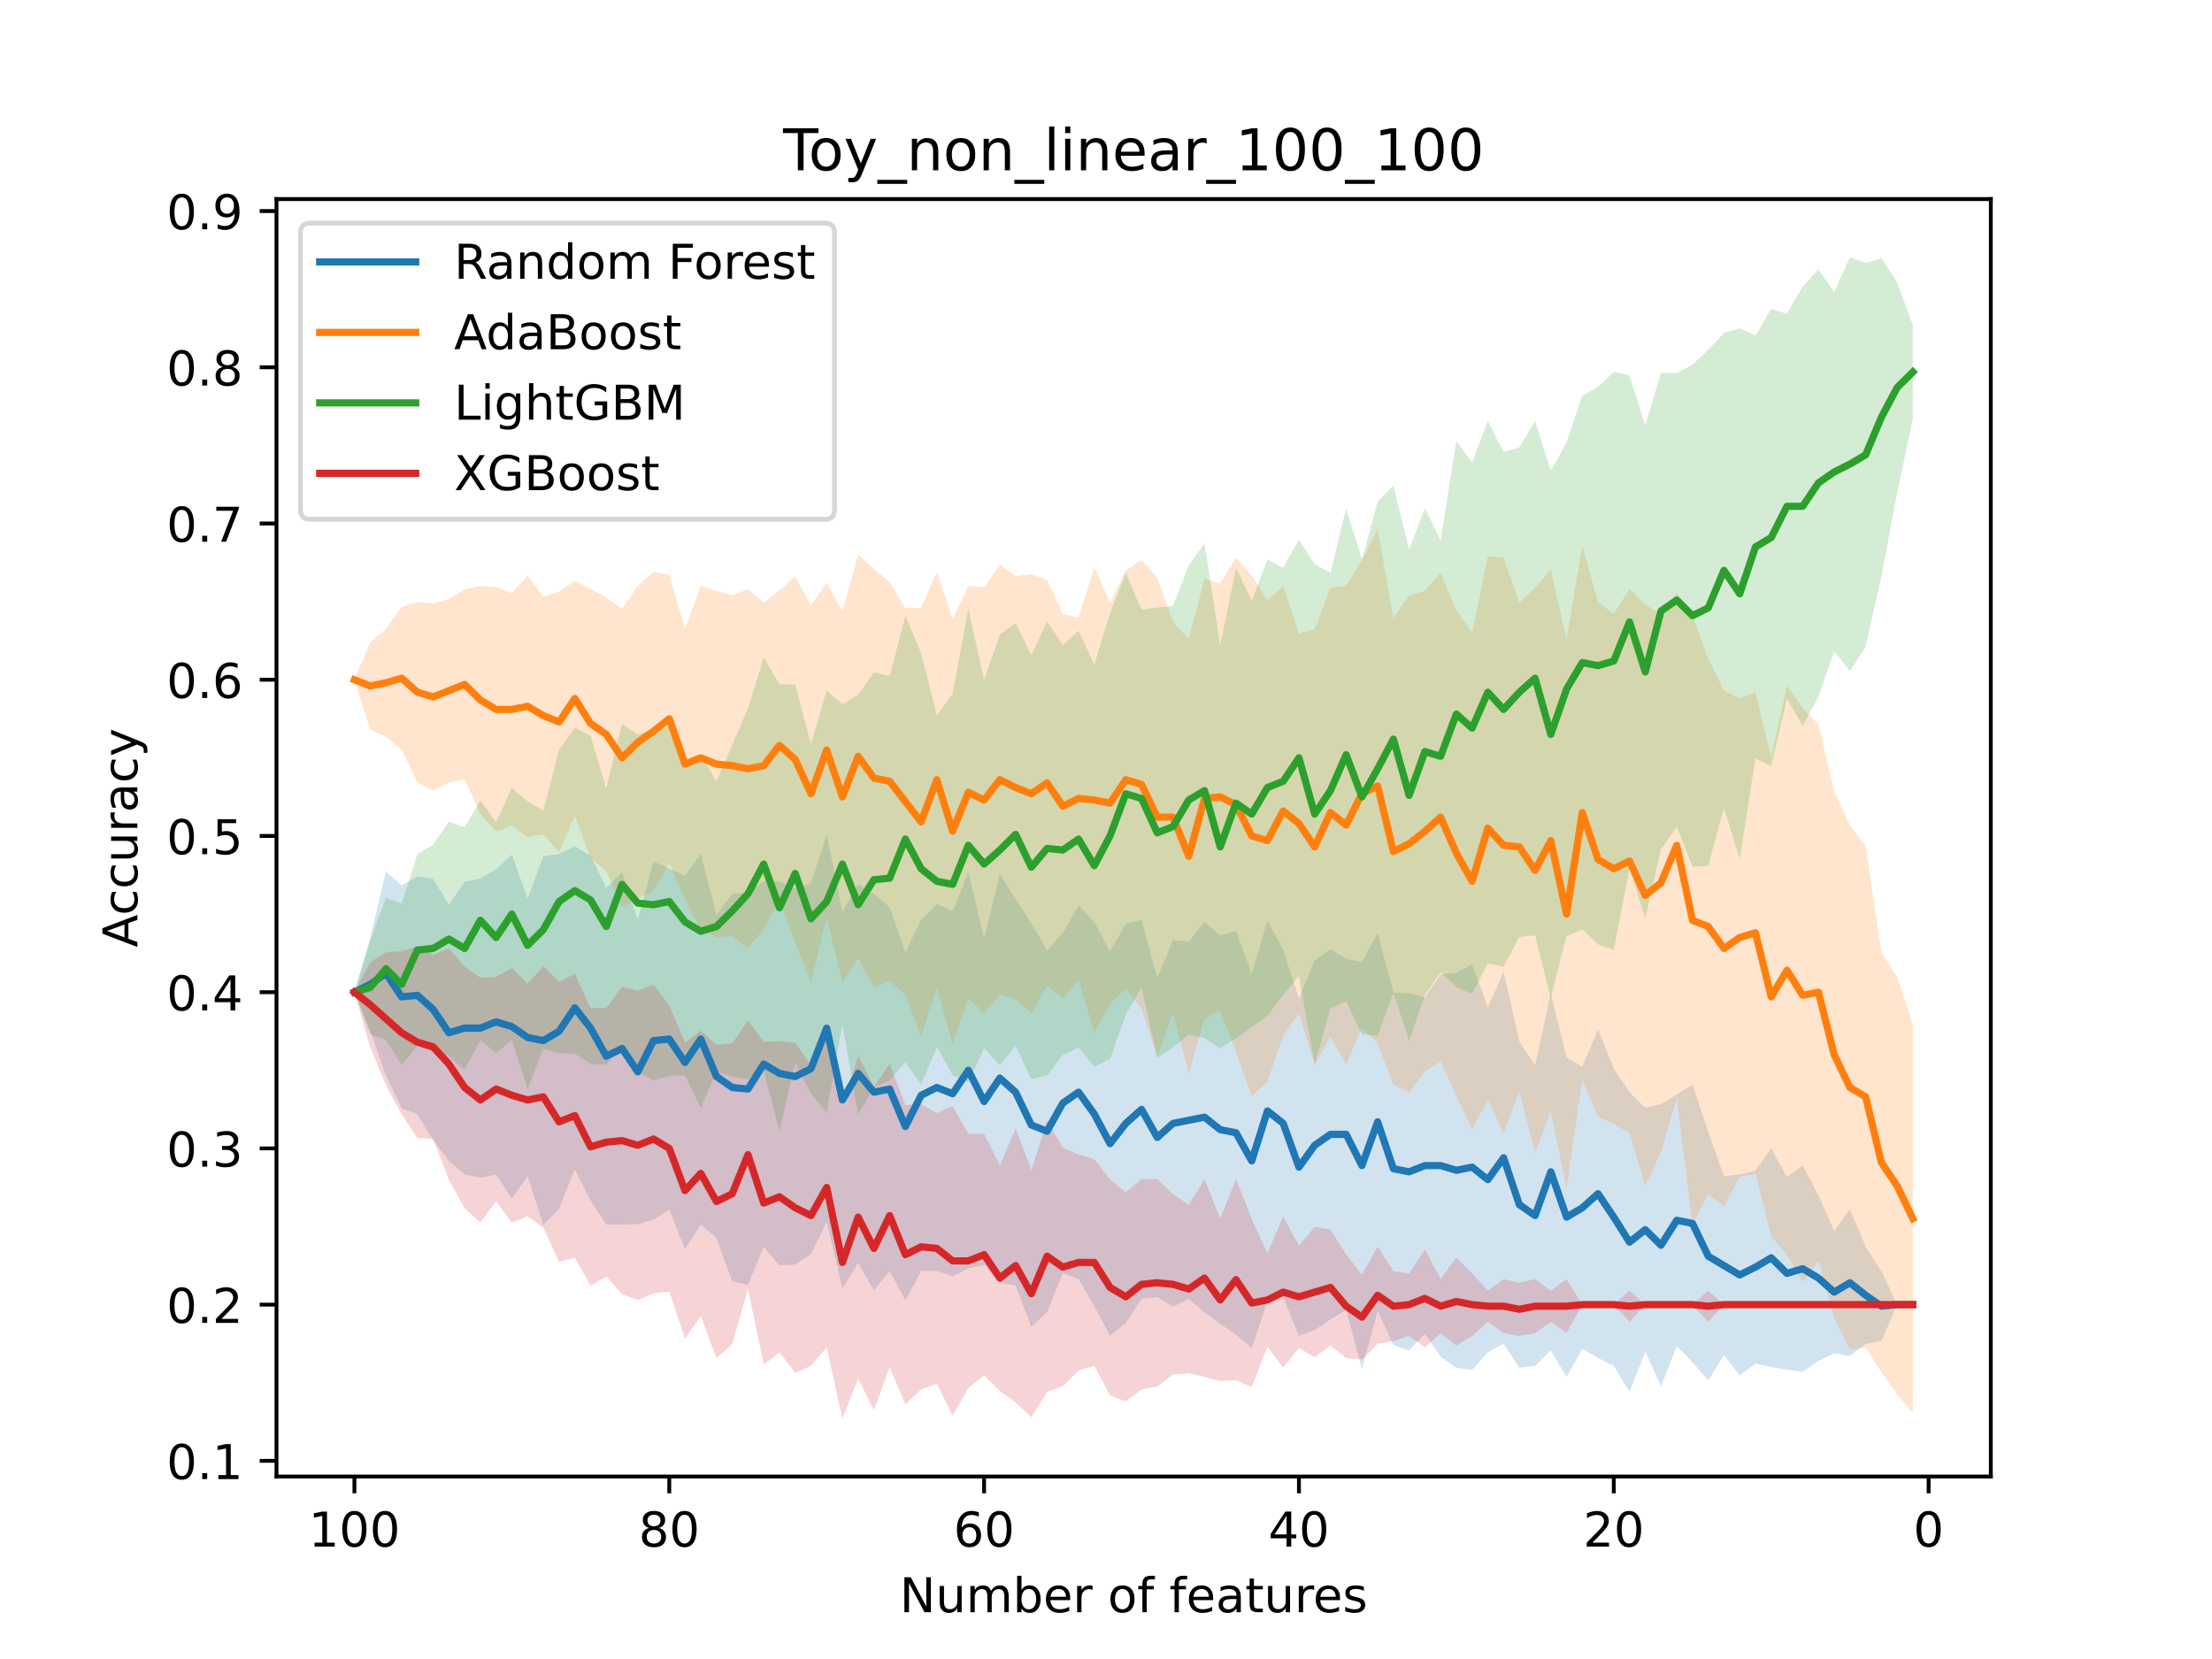 <?xml version="1.0" encoding="utf-8" standalone="no"?>
<!DOCTYPE svg PUBLIC "-//W3C//DTD SVG 1.1//EN"
  "http://www.w3.org/Graphics/SVG/1.1/DTD/svg11.dtd">
<!-- Created with matplotlib (https://matplotlib.org/) -->
<svg height="345.6pt" version="1.1" viewBox="0 0 460.8 345.6" width="460.8pt" xmlns="http://www.w3.org/2000/svg" xmlns:xlink="http://www.w3.org/1999/xlink">
 <defs>
  <style type="text/css">*{stroke-linecap:butt;stroke-linejoin:round;}</style>
 </defs>
 <g id="figure_1">
  <g id="patch_1">
   <path d="M 0 345.6 
L 460.8 345.6 
L 460.8 0 
L 0 0 
z
" style="fill:#ffffff;"/>
  </g>
  <g id="axes_1">
   <g id="patch_2">
    <path d="M 57.6 307.584 
L 414.72 307.584 
L 414.72 41.472 
L 57.6 41.472 
z
" style="fill:#ffffff;"/>
   </g>
   <g id="PolyCollection_1">
    <path clip-path="url(#pc26ef20bf0)" d="M 73.833 206.689 
L 73.833 206.689 
L 77.112 214.689 
L 80.391 224.015 
L 83.671 230.886 
L 86.95 232.116 
L 90.229 237.457 
L 93.509 241.837 
L 96.788 244.653 
L 100.067 245.34 
L 103.347 244.658 
L 106.626 249.671 
L 109.905 244.978 
L 113.185 255.201 
L 116.464 251.753 
L 119.743 243.608 
L 123.023 250.078 
L 126.302 255.112 
L 129.581 255.086 
L 132.861 255.005 
L 136.14 254.082 
L 139.42 251.954 
L 142.699 260.217 
L 145.978 255.097 
L 149.258 257.902 
L 152.537 266.9 
L 155.816 267.717 
L 159.096 259.729 
L 162.375 263.598 
L 165.654 263.43 
L 168.934 261.279 
L 172.213 254.523 
L 175.492 268.386 
L 178.772 263.065 
L 182.051 268.817 
L 185.33 264.758 
L 188.61 270.923 
L 191.889 264.763 
L 195.168 264.743 
L 198.448 265.9 
L 201.727 264.255 
L 205.006 263.447 
L 208.286 267.115 
L 211.565 267.778 
L 214.844 276.377 
L 218.124 273.297 
L 221.403 265.236 
L 224.682 266.44 
L 227.962 272.086 
L 231.241 278.236 
L 234.52 275.632 
L 237.8 270.522 
L 241.079 270.225 
L 244.358 272.18 
L 247.638 270.59 
L 250.917 273.372 
L 254.196 275.788 
L 257.476 278.036 
L 260.755 280.803 
L 264.034 271.047 
L 267.314 270.184 
L 270.593 278.275 
L 273.872 277.084 
L 277.152 274.838 
L 280.431 272.863 
L 283.71 285.22 
L 286.99 273.039 
L 290.269 280.185 
L 293.548 281.328 
L 296.828 277.833 
L 300.107 282.644 
L 303.386 284.961 
L 306.666 285.391 
L 309.945 281.689 
L 313.224 279.918 
L 316.504 284.933 
L 319.783 284.529 
L 323.062 281.328 
L 326.342 286.844 
L 329.621 280.991 
L 332.9 282.896 
L 336.18 284.537 
L 339.459 289.976 
L 342.739 281.566 
L 346.018 288.802 
L 349.297 280.41 
L 352.577 283.773 
L 355.856 287.6 
L 359.135 282.266 
L 362.415 286.532 
L 365.694 284.092 
L 368.973 284.796 
L 372.253 285.331 
L 375.532 285.809 
L 378.811 283.5 
L 382.091 281.929 
L 385.37 282.5 
L 388.649 279.93 
L 391.929 279.373 
L 395.208 271.778 
L 398.487 271.778 
L 398.487 271.778 
L 398.487 271.778 
L 395.208 271.778 
L 391.929 264.833 
L 388.649 259.721 
L 385.37 251.943 
L 382.091 256.42 
L 378.811 248.991 
L 375.532 242.776 
L 372.253 245.207 
L 368.973 239.233 
L 365.694 243.842 
L 362.415 244.657 
L 359.135 245.017 
L 355.856 235.778 
L 352.577 225.936 
L 349.297 227.998 
L 346.018 230.02 
L 342.739 230.747 
L 339.459 227.545 
L 336.18 222.569 
L 332.9 214.447 
L 329.621 222.209 
L 326.342 220.262 
L 323.062 206.902 
L 319.783 221.926 
L 316.504 216.966 
L 313.224 202.454 
L 309.945 209.796 
L 306.666 200.886 
L 303.386 202.619 
L 300.107 202.983 
L 296.828 207.794 
L 293.548 206.902 
L 290.269 206.744 
L 286.99 194.363 
L 283.71 200.407 
L 280.431 199.746 
L 277.152 197.771 
L 273.872 200.081 
L 270.593 208.003 
L 267.314 197.868 
L 264.034 191.799 
L 260.755 202.871 
L 257.476 193.922 
L 254.196 194.868 
L 250.917 192.077 
L 247.638 196.161 
L 244.358 195.873 
L 241.079 203.685 
L 237.8 191.673 
L 234.52 192.42 
L 231.241 198.278 
L 227.962 192.061 
L 224.682 188.595 
L 221.403 194.355 
L 218.124 198.01 
L 214.844 192.327 
L 211.565 187.257 
L 208.286 182.062 
L 205.006 195.493 
L 201.727 181.667 
L 198.448 189.785 
L 195.168 188.339 
L 191.889 191.574 
L 188.61 198.431 
L 185.33 188.975 
L 182.051 186.218 
L 178.772 184.16 
L 175.492 189.903 
L 172.213 173.826 
L 168.934 183.993 
L 165.654 185.096 
L 162.375 183.626 
L 159.096 183.589 
L 155.816 186.016 
L 152.537 186.182 
L 149.258 190.624 
L 145.978 177.808 
L 142.699 182.451 
L 139.42 180.951 
L 136.14 179.474 
L 132.861 191.568 
L 129.581 181.724 
L 126.302 184.952 
L 123.023 178.271 
L 119.743 176.279 
L 116.464 177.898 
L 113.185 178.355 
L 109.905 187.276 
L 106.626 178.026 
L 103.347 181.087 
L 100.067 183.008 
L 96.788 183.695 
L 93.509 188.464 
L 90.229 183.081 
L 86.95 182.563 
L 83.671 184.445 
L 80.391 181.552 
L 77.112 195.435 
L 73.833 206.689 
z
" style="fill:#1f77b4;fill-opacity:0.2;"/>
   </g>
   <g id="PolyCollection_2">
    <path clip-path="url(#pc26ef20bf0)" d="M 73.833 141.6 
L 73.833 141.6 
L 77.112 152.014 
L 80.391 153.506 
L 83.671 156.185 
L 86.95 163.001 
L 90.229 164.65 
L 93.509 162.997 
L 96.788 162.348 
L 100.067 169.593 
L 103.347 173.283 
L 106.626 172.005 
L 109.905 174.383 
L 113.185 173.809 
L 116.464 177.559 
L 119.743 169.981 
L 123.023 178.739 
L 126.302 181.502 
L 129.581 188.918 
L 132.861 187.162 
L 136.14 185.546 
L 139.42 179.697 
L 142.699 187.328 
L 145.978 193.671 
L 149.258 195.244 
L 152.537 194.964 
L 155.816 197.613 
L 159.096 193.438 
L 162.375 187.545 
L 165.654 196.289 
L 168.934 204.642 
L 172.213 191.107 
L 175.492 204.619 
L 178.772 199.602 
L 182.051 205.682 
L 185.33 204.272 
L 188.61 207.261 
L 191.889 215.861 
L 195.168 205.731 
L 198.448 217.423 
L 201.727 207.981 
L 205.006 211.009 
L 208.286 207.175 
L 211.565 208.128 
L 214.844 211.118 
L 218.124 205.317 
L 221.403 208.004 
L 224.682 204.041 
L 227.962 215.118 
L 231.241 209.062 
L 234.52 205.975 
L 237.8 210.127 
L 241.079 220.082 
L 244.358 210.96 
L 247.638 223.624 
L 250.917 212.156 
L 254.196 210.483 
L 257.476 219.093 
L 260.755 228.407 
L 264.034 225.213 
L 267.314 215.811 
L 270.593 211.047 
L 273.872 221.811 
L 277.152 216.058 
L 280.431 221.704 
L 283.71 214.034 
L 286.99 217.38 
L 290.269 225.998 
L 293.548 227.511 
L 296.828 223.26 
L 300.107 221.134 
L 303.386 228.33 
L 306.666 235.306 
L 309.945 229.144 
L 313.224 236.074 
L 316.504 227.312 
L 319.783 240.169 
L 323.062 231.575 
L 326.342 247.625 
L 329.621 224.946 
L 332.9 232.576 
L 336.18 234.116 
L 339.459 236.043 
L 342.739 247.009 
L 346.018 239.994 
L 349.297 228.739 
L 352.577 255.062 
L 355.856 248.857 
L 359.135 251.266 
L 362.415 245.162 
L 365.694 244.483 
L 368.973 257.545 
L 372.253 261.435 
L 375.532 267.169 
L 378.811 262.491 
L 382.091 274.552 
L 385.37 281.172 
L 388.649 280.779 
L 391.929 285.848 
L 395.208 290.493 
L 398.487 294.363 
L 398.487 213.394 
L 398.487 213.394 
L 395.208 203.595 
L 391.929 198.477 
L 388.649 176.209 
L 385.37 171.91 
L 382.091 164.862 
L 378.811 150.887 
L 375.532 147.511 
L 372.253 142.831 
L 368.973 157.785 
L 365.694 144.162 
L 362.415 145.435 
L 359.135 143.887 
L 355.856 137.184 
L 352.577 128.375 
L 349.297 123.456 
L 346.018 127.822 
L 342.739 126.014 
L 339.459 122.661 
L 336.18 127.842 
L 332.9 125.476 
L 329.621 113.58 
L 326.342 133.209 
L 323.062 118.667 
L 319.783 122.44 
L 316.504 125.534 
L 313.224 116.12 
L 309.945 115.891 
L 306.666 131.859 
L 303.386 127.119 
L 300.107 119.345 
L 296.828 123.076 
L 293.548 124.032 
L 290.269 128.8 
L 286.99 110.081 
L 283.71 116.681 
L 280.431 122.029 
L 277.152 122.468 
L 273.872 131.034 
L 270.593 132.035 
L 267.314 122.065 
L 264.034 125.029 
L 260.755 119.882 
L 257.476 116.179 
L 254.196 121.535 
L 250.917 120.512 
L 247.638 133.127 
L 244.358 129.519 
L 241.079 120.396 
L 237.8 116.683 
L 234.52 118.882 
L 231.241 125.558 
L 227.962 118.201 
L 224.682 128.627 
L 221.403 127.918 
L 218.124 120.842 
L 214.844 119.597 
L 211.565 119.984 
L 208.286 117.683 
L 205.006 122.309 
L 201.727 122.083 
L 198.448 128.914 
L 195.168 119.126 
L 191.889 126.57 
L 188.61 126.709 
L 185.33 121.236 
L 182.051 118.524 
L 178.772 115.492 
L 175.492 127.399 
L 172.213 121.383 
L 168.934 126.073 
L 165.654 120.107 
L 162.375 122.992 
L 159.096 125.561 
L 155.816 122.688 
L 152.537 124.035 
L 149.258 123.104 
L 145.978 122.074 
L 142.699 131.02 
L 139.42 119.776 
L 136.14 119.133 
L 132.861 122.074 
L 129.581 126.827 
L 126.302 124.48 
L 123.023 122.687 
L 119.743 121.03 
L 116.464 123.215 
L 113.185 124.362 
L 109.905 119.883 
L 106.626 123.563 
L 103.347 122.285 
L 100.067 122.069 
L 96.788 122.805 
L 93.509 124.76 
L 90.229 125.711 
L 86.95 125.407 
L 83.671 126.365 
L 80.391 130.996 
L 77.112 133.79 
L 73.833 141.6 
z
" style="fill:#ff7f0e;fill-opacity:0.2;"/>
   </g>
   <g id="PolyCollection_3">
    <path clip-path="url(#pc26ef20bf0)" d="M 73.833 206.689 
L 73.833 206.689 
L 77.112 215.427 
L 80.391 216.632 
L 83.671 221.894 
L 86.95 217.887 
L 90.229 219.203 
L 93.509 220.073 
L 96.788 222.819 
L 100.067 216.683 
L 103.347 219.379 
L 106.626 216.655 
L 109.905 226.93 
L 113.185 218.456 
L 116.464 219.427 
L 119.743 219.474 
L 123.023 221.65 
L 126.302 221.829 
L 129.581 217.643 
L 132.861 223.267 
L 136.14 225.088 
L 139.42 224.106 
L 142.699 224.055 
L 145.978 230.786 
L 149.258 223.264 
L 152.537 224.355 
L 155.816 224.873 
L 159.096 223.025 
L 162.375 235.693 
L 165.654 221.311 
L 168.934 227.766 
L 172.213 231.761 
L 175.492 213.313 
L 178.772 232.205 
L 182.051 226.452 
L 185.33 225.078 
L 188.61 221.274 
L 191.889 225.908 
L 195.168 218.115 
L 198.448 224.011 
L 201.727 225.415 
L 205.006 218.339 
L 208.286 221.955 
L 211.565 217.843 
L 214.844 224.799 
L 218.124 224.062 
L 221.403 219.779 
L 224.682 218.21 
L 227.962 222.181 
L 231.241 220.627 
L 234.52 211.349 
L 237.8 205.69 
L 241.079 220.425 
L 244.358 218.175 
L 247.638 215.553 
L 250.917 216.225 
L 254.196 218.418 
L 257.476 216.299 
L 260.755 213.978 
L 264.034 211.596 
L 267.314 207.228 
L 270.593 203.318 
L 273.872 221.664 
L 277.152 210.105 
L 280.431 208.572 
L 283.71 215.445 
L 286.99 215.811 
L 290.269 206.801 
L 293.548 216.855 
L 296.828 207.286 
L 300.107 202.523 
L 303.386 205.611 
L 306.666 207.052 
L 309.945 200.7 
L 313.224 201.397 
L 316.504 195.181 
L 319.783 194.849 
L 323.062 207.908 
L 326.342 194.973 
L 329.621 193.612 
L 332.9 196.724 
L 336.18 197.929 
L 339.459 180.945 
L 342.739 191.301 
L 346.018 176.919 
L 349.297 172.275 
L 352.577 180.55 
L 355.856 180.386 
L 359.135 168.282 
L 362.415 179.002 
L 365.694 157.933 
L 368.973 159.614 
L 372.253 145.572 
L 375.532 151.246 
L 378.811 145.127 
L 382.091 135.722 
L 385.37 139.81 
L 388.649 134.68 
L 391.929 120.076 
L 395.208 102.649 
L 398.487 87.202 
L 398.487 67.773 
L 398.487 67.773 
L 395.208 58.836 
L 391.929 53.775 
L 388.649 54.793 
L 385.37 53.568 
L 382.091 60.91 
L 378.811 56.062 
L 375.532 59.706 
L 372.253 65.38 
L 368.973 64.355 
L 365.694 69.942 
L 362.415 68.399 
L 359.135 69.356 
L 355.856 72.873 
L 352.577 75.964 
L 349.297 77.73 
L 346.018 77.642 
L 342.739 88.645 
L 339.459 78.173 
L 336.18 77.461 
L 332.9 80.619 
L 329.621 82.429 
L 326.342 92.133 
L 323.062 98.074 
L 319.783 87.701 
L 316.504 93.226 
L 313.224 94.17 
L 309.945 87.708 
L 306.666 96.326 
L 303.386 91.909 
L 300.107 112.571 
L 296.828 105.856 
L 293.548 114.511 
L 290.269 101.133 
L 286.99 104.49 
L 283.71 116.572 
L 280.431 105.872 
L 277.152 119.309 
L 273.872 117.513 
L 270.593 112.427 
L 267.314 118.28 
L 264.034 116.515 
L 260.755 125.199 
L 257.476 118.322 
L 254.196 134.428 
L 250.917 113.189 
L 247.638 117.766 
L 244.358 126.209 
L 241.079 126.562 
L 237.8 126.978 
L 234.52 119.366 
L 231.241 127.662 
L 227.962 138.475 
L 224.682 131.381 
L 221.403 134.369 
L 218.124 129.434 
L 214.844 136.508 
L 211.565 129.795 
L 208.286 132.192 
L 205.006 141.667 
L 201.727 126.78 
L 198.448 144.456 
L 195.168 149.05 
L 191.889 136.05 
L 188.61 128.317 
L 185.33 140.786 
L 182.051 140.062 
L 178.772 144.724 
L 175.492 146.693 
L 172.213 143.865 
L 168.934 155.021 
L 165.654 142.599 
L 162.375 142.537 
L 159.096 136.98 
L 155.816 147.499 
L 152.537 155.177 
L 149.258 162.777 
L 145.978 157.207 
L 142.699 160.033 
L 139.42 151.521 
L 136.14 151.841 
L 132.861 153.01 
L 129.581 150.823 
L 126.302 164.212 
L 123.023 153.326 
L 119.743 151.597 
L 116.464 156.2 
L 113.185 168.886 
L 109.905 166.921 
L 106.626 164.179 
L 103.347 171.218 
L 100.067 166.755 
L 96.788 172.334 
L 93.509 171.174 
L 90.229 175.95 
L 86.95 177.917 
L 83.671 188.23 
L 80.391 186.983 
L 77.112 195.998 
L 73.833 206.689 
z
" style="fill:#2ca02c;fill-opacity:0.2;"/>
   </g>
   <g id="PolyCollection_4">
    <path clip-path="url(#pc26ef20bf0)" d="M 73.833 206.689 
L 73.833 206.689 
L 77.112 218.122 
L 80.391 226.071 
L 83.671 232.136 
L 86.95 237.102 
L 90.229 237.264 
L 93.509 245.76 
L 96.788 251.706 
L 100.067 254.644 
L 103.347 250.235 
L 106.626 254.696 
L 109.905 253.366 
L 113.185 255.744 
L 116.464 262.829 
L 119.743 261.975 
L 123.023 267.832 
L 126.302 265.897 
L 129.581 269.617 
L 132.861 270.793 
L 136.14 269.439 
L 139.42 269.061 
L 142.699 278.845 
L 145.978 274.168 
L 149.258 282.914 
L 152.537 279.987 
L 155.816 268.501 
L 159.096 284.249 
L 162.375 281.767 
L 165.654 285.974 
L 168.934 284.529 
L 172.213 280.678 
L 175.492 295.488 
L 178.772 287.16 
L 182.051 293.732 
L 185.33 284.866 
L 188.61 292.538 
L 191.889 289.441 
L 195.168 288.254 
L 198.448 294.909 
L 201.727 289.137 
L 205.006 286.522 
L 208.286 289.738 
L 211.565 292.153 
L 214.844 295.23 
L 218.124 289.947 
L 221.403 288.803 
L 224.682 285.47 
L 227.962 284.507 
L 231.241 290.696 
L 234.52 291.921 
L 237.8 289.454 
L 241.079 288.819 
L 244.358 286.33 
L 247.638 286.049 
L 250.917 286.856 
L 254.196 287.684 
L 257.476 287.521 
L 260.755 288.975 
L 264.034 280.516 
L 267.314 284.904 
L 270.593 280.821 
L 273.872 282.734 
L 277.152 280.283 
L 280.431 282.892 
L 283.71 283.21 
L 286.99 279.93 
L 290.269 279.373 
L 293.548 278.287 
L 296.828 280.685 
L 300.107 277.731 
L 303.386 280.309 
L 306.666 278.287 
L 309.945 275.341 
L 313.224 277.731 
L 316.504 278.306 
L 319.783 277.731 
L 323.062 275.341 
L 326.342 277.731 
L 329.621 271.778 
L 332.9 271.778 
L 336.18 271.778 
L 339.459 275.341 
L 342.739 271.778 
L 346.018 271.778 
L 349.297 271.778 
L 352.577 271.778 
L 355.856 275.341 
L 359.135 271.778 
L 362.415 271.778 
L 365.694 271.778 
L 368.973 271.778 
L 372.253 271.778 
L 375.532 271.778 
L 378.811 271.778 
L 382.091 271.778 
L 385.37 271.778 
L 388.649 271.778 
L 391.929 271.778 
L 395.208 271.778 
L 398.487 271.778 
L 398.487 271.778 
L 398.487 271.778 
L 395.208 271.778 
L 391.929 271.778 
L 388.649 271.778 
L 385.37 271.778 
L 382.091 271.778 
L 378.811 271.778 
L 375.532 271.778 
L 372.253 271.778 
L 368.973 271.778 
L 365.694 271.778 
L 362.415 271.778 
L 359.135 271.778 
L 355.856 268.865 
L 352.577 271.778 
L 349.297 271.778 
L 346.018 271.778 
L 342.739 271.778 
L 339.459 268.865 
L 336.18 271.778 
L 332.9 271.778 
L 329.621 271.778 
L 326.342 266.476 
L 323.062 268.865 
L 319.783 266.476 
L 316.504 267.202 
L 313.224 266.476 
L 309.945 268.865 
L 306.666 265.269 
L 303.386 261.945 
L 300.107 266.476 
L 296.828 260.267 
L 293.548 265.269 
L 290.269 264.833 
L 286.99 259.721 
L 283.71 265.552 
L 280.431 261.314 
L 277.152 256.113 
L 273.872 255.615 
L 270.593 259.48 
L 267.314 253.445 
L 264.034 261.087 
L 260.755 253.93 
L 257.476 245.621 
L 254.196 253.919 
L 250.917 245.634 
L 247.638 250.998 
L 244.358 248.764 
L 241.079 245.624 
L 237.8 245.641 
L 234.52 248.38 
L 231.241 245.7 
L 227.962 241.475 
L 224.682 240.512 
L 221.403 239.131 
L 218.124 233.432 
L 214.844 243.769 
L 211.565 235.131 
L 208.286 242.752 
L 205.006 236.205 
L 201.727 236.194 
L 198.448 230.422 
L 195.168 231.87 
L 191.889 230.032 
L 188.61 230.189 
L 185.33 221.589 
L 182.051 226.391 
L 178.772 219.945 
L 175.492 230.494 
L 172.213 214.061 
L 168.934 221.926 
L 165.654 217.226 
L 162.375 216.877 
L 159.096 216.999 
L 155.816 212.57 
L 152.537 217.356 
L 149.258 217.683 
L 145.978 214.713 
L 142.699 217.196 
L 139.42 209.406 
L 136.14 205.123 
L 132.861 206.372 
L 129.581 205.595 
L 126.302 209.966 
L 123.023 209.984 
L 119.743 202.823 
L 116.464 204.572 
L 113.185 201.244 
L 109.905 204.924 
L 106.626 201.641 
L 103.347 203.498 
L 100.067 203.646 
L 96.788 201.376 
L 93.509 197.559 
L 90.229 198.895 
L 86.95 197.105 
L 83.671 198.165 
L 80.391 198.372 
L 77.112 200.464 
L 73.833 206.689 
z
" style="fill:#d62728;fill-opacity:0.2;"/>
   </g>
   <g id="matplotlib.axis_1">
    <g id="xtick_1">
     <g id="line2d_1">
      <defs>
       <path d="M 0 0 
L 0 3.5 
" id="m9a56dde161" style="stroke:#000000;stroke-width:0.8;"/>
      </defs>
      <g>
       <use style="stroke:#000000;stroke-width:0.8;" x="401.767" xlink:href="#m9a56dde161" y="307.584"/>
      </g>
     </g>
     <g id="text_1">
      <!-- 0 -->
      <g transform="translate(398.585 322.182)scale(0.1 -0.1)">
       <defs>
        <path d="M 31.781 66.406 
Q 24.172 66.406 20.328 58.906 
Q 16.5 51.422 16.5 36.375 
Q 16.5 21.391 20.328 13.891 
Q 24.172 6.391 31.781 6.391 
Q 39.453 6.391 43.281 13.891 
Q 47.125 21.391 47.125 36.375 
Q 47.125 51.422 43.281 58.906 
Q 39.453 66.406 31.781 66.406 
z
M 31.781 74.219 
Q 44.047 74.219 50.516 64.516 
Q 56.984 54.828 56.984 36.375 
Q 56.984 17.969 50.516 8.266 
Q 44.047 -1.422 31.781 -1.422 
Q 19.531 -1.422 13.062 8.266 
Q 6.594 17.969 6.594 36.375 
Q 6.594 54.828 13.062 64.516 
Q 19.531 74.219 31.781 74.219 
z
" id="DejaVuSans-48"/>
       </defs>
       <use xlink:href="#DejaVuSans-48"/>
      </g>
     </g>
    </g>
    <g id="xtick_2">
     <g id="line2d_2">
      <g>
       <use style="stroke:#000000;stroke-width:0.8;" x="336.18" xlink:href="#m9a56dde161" y="307.584"/>
      </g>
     </g>
     <g id="text_2">
      <!-- 20 -->
      <g transform="translate(329.817 322.182)scale(0.1 -0.1)">
       <defs>
        <path d="M 19.188 8.297 
L 53.609 8.297 
L 53.609 0 
L 7.328 0 
L 7.328 8.297 
Q 12.938 14.109 22.625 23.891 
Q 32.328 33.688 34.812 36.531 
Q 39.547 41.844 41.422 45.531 
Q 43.312 49.219 43.312 52.781 
Q 43.312 58.594 39.234 62.25 
Q 35.156 65.922 28.609 65.922 
Q 23.969 65.922 18.812 64.312 
Q 13.672 62.703 7.812 59.422 
L 7.812 69.391 
Q 13.766 71.781 18.938 73 
Q 24.125 74.219 28.422 74.219 
Q 39.75 74.219 46.484 68.547 
Q 53.219 62.891 53.219 53.422 
Q 53.219 48.922 51.531 44.891 
Q 49.859 40.875 45.406 35.406 
Q 44.188 33.984 37.641 27.219 
Q 31.109 20.453 19.188 8.297 
z
" id="DejaVuSans-50"/>
       </defs>
       <use xlink:href="#DejaVuSans-50"/>
       <use x="63.623" xlink:href="#DejaVuSans-48"/>
      </g>
     </g>
    </g>
    <g id="xtick_3">
     <g id="line2d_3">
      <g>
       <use style="stroke:#000000;stroke-width:0.8;" x="270.593" xlink:href="#m9a56dde161" y="307.584"/>
      </g>
     </g>
     <g id="text_3">
      <!-- 40 -->
      <g transform="translate(264.231 322.182)scale(0.1 -0.1)">
       <defs>
        <path d="M 37.797 64.312 
L 12.891 25.391 
L 37.797 25.391 
z
M 35.203 72.906 
L 47.609 72.906 
L 47.609 25.391 
L 58.016 25.391 
L 58.016 17.188 
L 47.609 17.188 
L 47.609 0 
L 37.797 0 
L 37.797 17.188 
L 4.891 17.188 
L 4.891 26.703 
z
" id="DejaVuSans-52"/>
       </defs>
       <use xlink:href="#DejaVuSans-52"/>
       <use x="63.623" xlink:href="#DejaVuSans-48"/>
      </g>
     </g>
    </g>
    <g id="xtick_4">
     <g id="line2d_4">
      <g>
       <use style="stroke:#000000;stroke-width:0.8;" x="205.006" xlink:href="#m9a56dde161" y="307.584"/>
      </g>
     </g>
     <g id="text_4">
      <!-- 60 -->
      <g transform="translate(198.644 322.182)scale(0.1 -0.1)">
       <defs>
        <path d="M 33.016 40.375 
Q 26.375 40.375 22.484 35.828 
Q 18.609 31.297 18.609 23.391 
Q 18.609 15.531 22.484 10.953 
Q 26.375 6.391 33.016 6.391 
Q 39.656 6.391 43.531 10.953 
Q 47.406 15.531 47.406 23.391 
Q 47.406 31.297 43.531 35.828 
Q 39.656 40.375 33.016 40.375 
z
M 52.594 71.297 
L 52.594 62.312 
Q 48.875 64.062 45.094 64.984 
Q 41.312 65.922 37.594 65.922 
Q 27.828 65.922 22.672 59.328 
Q 17.531 52.734 16.797 39.406 
Q 19.672 43.656 24.016 45.922 
Q 28.375 48.188 33.594 48.188 
Q 44.578 48.188 50.953 41.516 
Q 57.328 34.859 57.328 23.391 
Q 57.328 12.156 50.688 5.359 
Q 44.047 -1.422 33.016 -1.422 
Q 20.359 -1.422 13.672 8.266 
Q 6.984 17.969 6.984 36.375 
Q 6.984 53.656 15.188 63.938 
Q 23.391 74.219 37.203 74.219 
Q 40.922 74.219 44.703 73.484 
Q 48.484 72.75 52.594 71.297 
z
" id="DejaVuSans-54"/>
       </defs>
       <use xlink:href="#DejaVuSans-54"/>
       <use x="63.623" xlink:href="#DejaVuSans-48"/>
      </g>
     </g>
    </g>
    <g id="xtick_5">
     <g id="line2d_5">
      <g>
       <use style="stroke:#000000;stroke-width:0.8;" x="139.42" xlink:href="#m9a56dde161" y="307.584"/>
      </g>
     </g>
     <g id="text_5">
      <!-- 80 -->
      <g transform="translate(133.057 322.182)scale(0.1 -0.1)">
       <defs>
        <path d="M 31.781 34.625 
Q 24.75 34.625 20.719 30.859 
Q 16.703 27.094 16.703 20.516 
Q 16.703 13.922 20.719 10.156 
Q 24.75 6.391 31.781 6.391 
Q 38.812 6.391 42.859 10.172 
Q 46.922 13.969 46.922 20.516 
Q 46.922 27.094 42.891 30.859 
Q 38.875 34.625 31.781 34.625 
z
M 21.922 38.812 
Q 15.578 40.375 12.031 44.719 
Q 8.5 49.078 8.5 55.328 
Q 8.5 64.062 14.719 69.141 
Q 20.953 74.219 31.781 74.219 
Q 42.672 74.219 48.875 69.141 
Q 55.078 64.062 55.078 55.328 
Q 55.078 49.078 51.531 44.719 
Q 48 40.375 41.703 38.812 
Q 48.828 37.156 52.797 32.312 
Q 56.781 27.484 56.781 20.516 
Q 56.781 9.906 50.312 4.234 
Q 43.844 -1.422 31.781 -1.422 
Q 19.734 -1.422 13.25 4.234 
Q 6.781 9.906 6.781 20.516 
Q 6.781 27.484 10.781 32.312 
Q 14.797 37.156 21.922 38.812 
z
M 18.312 54.391 
Q 18.312 48.734 21.844 45.562 
Q 25.391 42.391 31.781 42.391 
Q 38.141 42.391 41.719 45.562 
Q 45.312 48.734 45.312 54.391 
Q 45.312 60.062 41.719 63.234 
Q 38.141 66.406 31.781 66.406 
Q 25.391 66.406 21.844 63.234 
Q 18.312 60.062 18.312 54.391 
z
" id="DejaVuSans-56"/>
       </defs>
       <use xlink:href="#DejaVuSans-56"/>
       <use x="63.623" xlink:href="#DejaVuSans-48"/>
      </g>
     </g>
    </g>
    <g id="xtick_6">
     <g id="line2d_6">
      <g>
       <use style="stroke:#000000;stroke-width:0.8;" x="73.833" xlink:href="#m9a56dde161" y="307.584"/>
      </g>
     </g>
     <g id="text_6">
      <!-- 100 -->
      <g transform="translate(64.289 322.182)scale(0.1 -0.1)">
       <defs>
        <path d="M 12.406 8.297 
L 28.516 8.297 
L 28.516 63.922 
L 10.984 60.406 
L 10.984 69.391 
L 28.422 72.906 
L 38.281 72.906 
L 38.281 8.297 
L 54.391 8.297 
L 54.391 0 
L 12.406 0 
z
" id="DejaVuSans-49"/>
       </defs>
       <use xlink:href="#DejaVuSans-49"/>
       <use x="63.623" xlink:href="#DejaVuSans-48"/>
       <use x="127.246" xlink:href="#DejaVuSans-48"/>
      </g>
     </g>
    </g>
    <g id="text_7">
     <!-- Number of features -->
     <g transform="translate(187.423 335.861)scale(0.1 -0.1)">
      <defs>
       <path d="M 9.812 72.906 
L 23.094 72.906 
L 55.422 11.922 
L 55.422 72.906 
L 64.984 72.906 
L 64.984 0 
L 51.703 0 
L 19.391 60.984 
L 19.391 0 
L 9.812 0 
z
" id="DejaVuSans-78"/>
       <path d="M 8.5 21.578 
L 8.5 54.688 
L 17.484 54.688 
L 17.484 21.922 
Q 17.484 14.156 20.5 10.266 
Q 23.531 6.391 29.594 6.391 
Q 36.859 6.391 41.078 11.031 
Q 45.312 15.672 45.312 23.688 
L 45.312 54.688 
L 54.297 54.688 
L 54.297 0 
L 45.312 0 
L 45.312 8.406 
Q 42.047 3.422 37.719 1 
Q 33.406 -1.422 27.688 -1.422 
Q 18.266 -1.422 13.375 4.438 
Q 8.5 10.297 8.5 21.578 
z
M 31.109 56 
z
" id="DejaVuSans-117"/>
       <path d="M 52 44.188 
Q 55.375 50.25 60.062 53.125 
Q 64.75 56 71.094 56 
Q 79.641 56 84.281 50.016 
Q 88.922 44.047 88.922 33.016 
L 88.922 0 
L 79.891 0 
L 79.891 32.719 
Q 79.891 40.578 77.094 44.375 
Q 74.312 48.188 68.609 48.188 
Q 61.625 48.188 57.562 43.547 
Q 53.516 38.922 53.516 30.906 
L 53.516 0 
L 44.484 0 
L 44.484 32.719 
Q 44.484 40.625 41.703 44.406 
Q 38.922 48.188 33.109 48.188 
Q 26.219 48.188 22.156 43.531 
Q 18.109 38.875 18.109 30.906 
L 18.109 0 
L 9.078 0 
L 9.078 54.688 
L 18.109 54.688 
L 18.109 46.188 
Q 21.188 51.219 25.484 53.609 
Q 29.781 56 35.688 56 
Q 41.656 56 45.828 52.969 
Q 50 49.953 52 44.188 
z
" id="DejaVuSans-109"/>
       <path d="M 48.688 27.297 
Q 48.688 37.203 44.609 42.844 
Q 40.531 48.484 33.406 48.484 
Q 26.266 48.484 22.188 42.844 
Q 18.109 37.203 18.109 27.297 
Q 18.109 17.391 22.188 11.75 
Q 26.266 6.109 33.406 6.109 
Q 40.531 6.109 44.609 11.75 
Q 48.688 17.391 48.688 27.297 
z
M 18.109 46.391 
Q 20.953 51.266 25.266 53.625 
Q 29.594 56 35.594 56 
Q 45.562 56 51.781 48.094 
Q 58.016 40.188 58.016 27.297 
Q 58.016 14.406 51.781 6.484 
Q 45.562 -1.422 35.594 -1.422 
Q 29.594 -1.422 25.266 0.953 
Q 20.953 3.328 18.109 8.203 
L 18.109 0 
L 9.078 0 
L 9.078 75.984 
L 18.109 75.984 
z
" id="DejaVuSans-98"/>
       <path d="M 56.203 29.594 
L 56.203 25.203 
L 14.891 25.203 
Q 15.484 15.922 20.484 11.062 
Q 25.484 6.203 34.422 6.203 
Q 39.594 6.203 44.453 7.469 
Q 49.312 8.734 54.109 11.281 
L 54.109 2.781 
Q 49.266 0.734 44.188 -0.344 
Q 39.109 -1.422 33.891 -1.422 
Q 20.797 -1.422 13.156 6.188 
Q 5.516 13.812 5.516 26.812 
Q 5.516 40.234 12.766 48.109 
Q 20.016 56 32.328 56 
Q 43.359 56 49.781 48.891 
Q 56.203 41.797 56.203 29.594 
z
M 47.219 32.234 
Q 47.125 39.594 43.094 43.984 
Q 39.062 48.391 32.422 48.391 
Q 24.906 48.391 20.391 44.141 
Q 15.875 39.891 15.188 32.172 
z
" id="DejaVuSans-101"/>
       <path d="M 41.109 46.297 
Q 39.594 47.172 37.812 47.578 
Q 36.031 48 33.891 48 
Q 26.266 48 22.188 43.047 
Q 18.109 38.094 18.109 28.812 
L 18.109 0 
L 9.078 0 
L 9.078 54.688 
L 18.109 54.688 
L 18.109 46.188 
Q 20.953 51.172 25.484 53.578 
Q 30.031 56 36.531 56 
Q 37.453 56 38.578 55.875 
Q 39.703 55.766 41.062 55.516 
z
" id="DejaVuSans-114"/>
       <path id="DejaVuSans-32"/>
       <path d="M 30.609 48.391 
Q 23.391 48.391 19.188 42.75 
Q 14.984 37.109 14.984 27.297 
Q 14.984 17.484 19.156 11.844 
Q 23.344 6.203 30.609 6.203 
Q 37.797 6.203 41.984 11.859 
Q 46.188 17.531 46.188 27.297 
Q 46.188 37.016 41.984 42.703 
Q 37.797 48.391 30.609 48.391 
z
M 30.609 56 
Q 42.328 56 49.016 48.375 
Q 55.719 40.766 55.719 27.297 
Q 55.719 13.875 49.016 6.219 
Q 42.328 -1.422 30.609 -1.422 
Q 18.844 -1.422 12.172 6.219 
Q 5.516 13.875 5.516 27.297 
Q 5.516 40.766 12.172 48.375 
Q 18.844 56 30.609 56 
z
" id="DejaVuSans-111"/>
       <path d="M 37.109 75.984 
L 37.109 68.5 
L 28.516 68.5 
Q 23.688 68.5 21.797 66.547 
Q 19.922 64.594 19.922 59.516 
L 19.922 54.688 
L 34.719 54.688 
L 34.719 47.703 
L 19.922 47.703 
L 19.922 0 
L 10.891 0 
L 10.891 47.703 
L 2.297 47.703 
L 2.297 54.688 
L 10.891 54.688 
L 10.891 58.5 
Q 10.891 67.625 15.141 71.797 
Q 19.391 75.984 28.609 75.984 
z
" id="DejaVuSans-102"/>
       <path d="M 34.281 27.484 
Q 23.391 27.484 19.188 25 
Q 14.984 22.516 14.984 16.5 
Q 14.984 11.719 18.141 8.906 
Q 21.297 6.109 26.703 6.109 
Q 34.188 6.109 38.703 11.406 
Q 43.219 16.703 43.219 25.484 
L 43.219 27.484 
z
M 52.203 31.203 
L 52.203 0 
L 43.219 0 
L 43.219 8.297 
Q 40.141 3.328 35.547 0.953 
Q 30.953 -1.422 24.312 -1.422 
Q 15.922 -1.422 10.953 3.297 
Q 6 8.016 6 15.922 
Q 6 25.141 12.172 29.828 
Q 18.359 34.516 30.609 34.516 
L 43.219 34.516 
L 43.219 35.406 
Q 43.219 41.609 39.141 45 
Q 35.062 48.391 27.688 48.391 
Q 23 48.391 18.547 47.266 
Q 14.109 46.141 10.016 43.891 
L 10.016 52.203 
Q 14.938 54.109 19.578 55.047 
Q 24.219 56 28.609 56 
Q 40.484 56 46.344 49.844 
Q 52.203 43.703 52.203 31.203 
z
" id="DejaVuSans-97"/>
       <path d="M 18.312 70.219 
L 18.312 54.688 
L 36.812 54.688 
L 36.812 47.703 
L 18.312 47.703 
L 18.312 18.016 
Q 18.312 11.328 20.141 9.422 
Q 21.969 7.516 27.594 7.516 
L 36.812 7.516 
L 36.812 0 
L 27.594 0 
Q 17.188 0 13.234 3.875 
Q 9.281 7.766 9.281 18.016 
L 9.281 47.703 
L 2.688 47.703 
L 2.688 54.688 
L 9.281 54.688 
L 9.281 70.219 
z
" id="DejaVuSans-116"/>
       <path d="M 44.281 53.078 
L 44.281 44.578 
Q 40.484 46.531 36.375 47.5 
Q 32.281 48.484 27.875 48.484 
Q 21.188 48.484 17.844 46.438 
Q 14.5 44.391 14.5 40.281 
Q 14.5 37.156 16.891 35.375 
Q 19.281 33.594 26.516 31.984 
L 29.594 31.297 
Q 39.156 29.25 43.188 25.516 
Q 47.219 21.781 47.219 15.094 
Q 47.219 7.469 41.188 3.016 
Q 35.156 -1.422 24.609 -1.422 
Q 20.219 -1.422 15.453 -0.562 
Q 10.688 0.297 5.422 2 
L 5.422 11.281 
Q 10.406 8.688 15.234 7.391 
Q 20.062 6.109 24.812 6.109 
Q 31.156 6.109 34.562 8.281 
Q 37.984 10.453 37.984 14.406 
Q 37.984 18.062 35.516 20.016 
Q 33.062 21.969 24.703 23.781 
L 21.578 24.516 
Q 13.234 26.266 9.516 29.906 
Q 5.812 33.547 5.812 39.891 
Q 5.812 47.609 11.281 51.797 
Q 16.75 56 26.812 56 
Q 31.781 56 36.172 55.266 
Q 40.578 54.547 44.281 53.078 
z
" id="DejaVuSans-115"/>
      </defs>
      <use xlink:href="#DejaVuSans-78"/>
      <use x="74.805" xlink:href="#DejaVuSans-117"/>
      <use x="138.184" xlink:href="#DejaVuSans-109"/>
      <use x="235.596" xlink:href="#DejaVuSans-98"/>
      <use x="299.072" xlink:href="#DejaVuSans-101"/>
      <use x="360.596" xlink:href="#DejaVuSans-114"/>
      <use x="401.709" xlink:href="#DejaVuSans-32"/>
      <use x="433.496" xlink:href="#DejaVuSans-111"/>
      <use x="494.678" xlink:href="#DejaVuSans-102"/>
      <use x="529.883" xlink:href="#DejaVuSans-32"/>
      <use x="561.67" xlink:href="#DejaVuSans-102"/>
      <use x="596.875" xlink:href="#DejaVuSans-101"/>
      <use x="658.398" xlink:href="#DejaVuSans-97"/>
      <use x="719.678" xlink:href="#DejaVuSans-116"/>
      <use x="758.887" xlink:href="#DejaVuSans-117"/>
      <use x="822.266" xlink:href="#DejaVuSans-114"/>
      <use x="861.129" xlink:href="#DejaVuSans-101"/>
      <use x="922.652" xlink:href="#DejaVuSans-115"/>
     </g>
    </g>
   </g>
   <g id="matplotlib.axis_2">
    <g id="ytick_1">
     <g id="line2d_7">
      <defs>
       <path d="M 0 0 
L -3.5 0 
" id="mb39906da53" style="stroke:#000000;stroke-width:0.8;"/>
      </defs>
      <g>
       <use style="stroke:#000000;stroke-width:0.8;" x="57.6" xlink:href="#mb39906da53" y="304.322"/>
      </g>
     </g>
     <g id="text_8">
      <!-- 0.1 -->
      <g transform="translate(34.697 308.121)scale(0.1 -0.1)">
       <defs>
        <path d="M 10.688 12.406 
L 21 12.406 
L 21 0 
L 10.688 0 
z
" id="DejaVuSans-46"/>
       </defs>
       <use xlink:href="#DejaVuSans-48"/>
       <use x="63.623" xlink:href="#DejaVuSans-46"/>
       <use x="95.41" xlink:href="#DejaVuSans-49"/>
      </g>
     </g>
    </g>
    <g id="ytick_2">
     <g id="line2d_8">
      <g>
       <use style="stroke:#000000;stroke-width:0.8;" x="57.6" xlink:href="#mb39906da53" y="271.778"/>
      </g>
     </g>
     <g id="text_9">
      <!-- 0.2 -->
      <g transform="translate(34.697 275.577)scale(0.1 -0.1)">
       <use xlink:href="#DejaVuSans-48"/>
       <use x="63.623" xlink:href="#DejaVuSans-46"/>
       <use x="95.41" xlink:href="#DejaVuSans-50"/>
      </g>
     </g>
    </g>
    <g id="ytick_3">
     <g id="line2d_9">
      <g>
       <use style="stroke:#000000;stroke-width:0.8;" x="57.6" xlink:href="#mb39906da53" y="239.233"/>
      </g>
     </g>
     <g id="text_10">
      <!-- 0.3 -->
      <g transform="translate(34.697 243.033)scale(0.1 -0.1)">
       <defs>
        <path d="M 40.578 39.312 
Q 47.656 37.797 51.625 33 
Q 55.609 28.219 55.609 21.188 
Q 55.609 10.406 48.188 4.484 
Q 40.766 -1.422 27.094 -1.422 
Q 22.516 -1.422 17.656 -0.516 
Q 12.797 0.391 7.625 2.203 
L 7.625 11.719 
Q 11.719 9.328 16.594 8.109 
Q 21.484 6.891 26.812 6.891 
Q 36.078 6.891 40.938 10.547 
Q 45.797 14.203 45.797 21.188 
Q 45.797 27.641 41.281 31.266 
Q 36.766 34.906 28.719 34.906 
L 20.219 34.906 
L 20.219 43.016 
L 29.109 43.016 
Q 36.375 43.016 40.234 45.922 
Q 44.094 48.828 44.094 54.297 
Q 44.094 59.906 40.109 62.906 
Q 36.141 65.922 28.719 65.922 
Q 24.656 65.922 20.016 65.031 
Q 15.375 64.156 9.812 62.312 
L 9.812 71.094 
Q 15.438 72.656 20.344 73.438 
Q 25.25 74.219 29.594 74.219 
Q 40.828 74.219 47.359 69.109 
Q 53.906 64.016 53.906 55.328 
Q 53.906 49.266 50.438 45.094 
Q 46.969 40.922 40.578 39.312 
z
" id="DejaVuSans-51"/>
       </defs>
       <use xlink:href="#DejaVuSans-48"/>
       <use x="63.623" xlink:href="#DejaVuSans-46"/>
       <use x="95.41" xlink:href="#DejaVuSans-51"/>
      </g>
     </g>
    </g>
    <g id="ytick_4">
     <g id="line2d_10">
      <g>
       <use style="stroke:#000000;stroke-width:0.8;" x="57.6" xlink:href="#mb39906da53" y="206.689"/>
      </g>
     </g>
     <g id="text_11">
      <!-- 0.4 -->
      <g transform="translate(34.697 210.488)scale(0.1 -0.1)">
       <use xlink:href="#DejaVuSans-48"/>
       <use x="63.623" xlink:href="#DejaVuSans-46"/>
       <use x="95.41" xlink:href="#DejaVuSans-52"/>
      </g>
     </g>
    </g>
    <g id="ytick_5">
     <g id="line2d_11">
      <g>
       <use style="stroke:#000000;stroke-width:0.8;" x="57.6" xlink:href="#mb39906da53" y="174.145"/>
      </g>
     </g>
     <g id="text_12">
      <!-- 0.5 -->
      <g transform="translate(34.697 177.944)scale(0.1 -0.1)">
       <defs>
        <path d="M 10.797 72.906 
L 49.516 72.906 
L 49.516 64.594 
L 19.828 64.594 
L 19.828 46.734 
Q 21.969 47.469 24.109 47.828 
Q 26.266 48.188 28.422 48.188 
Q 40.625 48.188 47.75 41.5 
Q 54.891 34.812 54.891 23.391 
Q 54.891 11.625 47.562 5.094 
Q 40.234 -1.422 26.906 -1.422 
Q 22.312 -1.422 17.547 -0.641 
Q 12.797 0.141 7.719 1.703 
L 7.719 11.625 
Q 12.109 9.234 16.797 8.062 
Q 21.484 6.891 26.703 6.891 
Q 35.156 6.891 40.078 11.328 
Q 45.016 15.766 45.016 23.391 
Q 45.016 31 40.078 35.438 
Q 35.156 39.891 26.703 39.891 
Q 22.75 39.891 18.812 39.016 
Q 14.891 38.141 10.797 36.281 
z
" id="DejaVuSans-53"/>
       </defs>
       <use xlink:href="#DejaVuSans-48"/>
       <use x="63.623" xlink:href="#DejaVuSans-46"/>
       <use x="95.41" xlink:href="#DejaVuSans-53"/>
      </g>
     </g>
    </g>
    <g id="ytick_6">
     <g id="line2d_12">
      <g>
       <use style="stroke:#000000;stroke-width:0.8;" x="57.6" xlink:href="#mb39906da53" y="141.6"/>
      </g>
     </g>
     <g id="text_13">
      <!-- 0.6 -->
      <g transform="translate(34.697 145.399)scale(0.1 -0.1)">
       <use xlink:href="#DejaVuSans-48"/>
       <use x="63.623" xlink:href="#DejaVuSans-46"/>
       <use x="95.41" xlink:href="#DejaVuSans-54"/>
      </g>
     </g>
    </g>
    <g id="ytick_7">
     <g id="line2d_13">
      <g>
       <use style="stroke:#000000;stroke-width:0.8;" x="57.6" xlink:href="#mb39906da53" y="109.056"/>
      </g>
     </g>
     <g id="text_14">
      <!-- 0.7 -->
      <g transform="translate(34.697 112.855)scale(0.1 -0.1)">
       <defs>
        <path d="M 8.203 72.906 
L 55.078 72.906 
L 55.078 68.703 
L 28.609 0 
L 18.312 0 
L 43.219 64.594 
L 8.203 64.594 
z
" id="DejaVuSans-55"/>
       </defs>
       <use xlink:href="#DejaVuSans-48"/>
       <use x="63.623" xlink:href="#DejaVuSans-46"/>
       <use x="95.41" xlink:href="#DejaVuSans-55"/>
      </g>
     </g>
    </g>
    <g id="ytick_8">
     <g id="line2d_14">
      <g>
       <use style="stroke:#000000;stroke-width:0.8;" x="57.6" xlink:href="#mb39906da53" y="76.511"/>
      </g>
     </g>
     <g id="text_15">
      <!-- 0.8 -->
      <g transform="translate(34.697 80.311)scale(0.1 -0.1)">
       <use xlink:href="#DejaVuSans-48"/>
       <use x="63.623" xlink:href="#DejaVuSans-46"/>
       <use x="95.41" xlink:href="#DejaVuSans-56"/>
      </g>
     </g>
    </g>
    <g id="ytick_9">
     <g id="line2d_15">
      <g>
       <use style="stroke:#000000;stroke-width:0.8;" x="57.6" xlink:href="#mb39906da53" y="43.967"/>
      </g>
     </g>
     <g id="text_16">
      <!-- 0.9 -->
      <g transform="translate(34.697 47.766)scale(0.1 -0.1)">
       <defs>
        <path d="M 10.984 1.516 
L 10.984 10.5 
Q 14.703 8.734 18.5 7.812 
Q 22.312 6.891 25.984 6.891 
Q 35.75 6.891 40.891 13.453 
Q 46.047 20.016 46.781 33.406 
Q 43.953 29.203 39.594 26.953 
Q 35.25 24.703 29.984 24.703 
Q 19.047 24.703 12.672 31.312 
Q 6.297 37.938 6.297 49.422 
Q 6.297 60.641 12.938 67.422 
Q 19.578 74.219 30.609 74.219 
Q 43.266 74.219 49.922 64.516 
Q 56.594 54.828 56.594 36.375 
Q 56.594 19.141 48.406 8.859 
Q 40.234 -1.422 26.422 -1.422 
Q 22.703 -1.422 18.891 -0.688 
Q 15.094 0.047 10.984 1.516 
z
M 30.609 32.422 
Q 37.25 32.422 41.125 36.953 
Q 45.016 41.5 45.016 49.422 
Q 45.016 57.281 41.125 61.844 
Q 37.25 66.406 30.609 66.406 
Q 23.969 66.406 20.094 61.844 
Q 16.219 57.281 16.219 49.422 
Q 16.219 41.5 20.094 36.953 
Q 23.969 32.422 30.609 32.422 
z
" id="DejaVuSans-57"/>
       </defs>
       <use xlink:href="#DejaVuSans-48"/>
       <use x="63.623" xlink:href="#DejaVuSans-46"/>
       <use x="95.41" xlink:href="#DejaVuSans-57"/>
      </g>
     </g>
    </g>
    <g id="text_17">
     <!-- Accuracy -->
     <g transform="translate(28.617 197.356)rotate(-90)scale(0.1 -0.1)">
      <defs>
       <path d="M 34.188 63.188 
L 20.797 26.906 
L 47.609 26.906 
z
M 28.609 72.906 
L 39.797 72.906 
L 67.578 0 
L 57.328 0 
L 50.688 18.703 
L 17.828 18.703 
L 11.188 0 
L 0.781 0 
z
" id="DejaVuSans-65"/>
       <path d="M 48.781 52.594 
L 48.781 44.188 
Q 44.969 46.297 41.141 47.344 
Q 37.312 48.391 33.406 48.391 
Q 24.656 48.391 19.812 42.844 
Q 14.984 37.312 14.984 27.297 
Q 14.984 17.281 19.812 11.734 
Q 24.656 6.203 33.406 6.203 
Q 37.312 6.203 41.141 7.25 
Q 44.969 8.297 48.781 10.406 
L 48.781 2.094 
Q 45.016 0.344 40.984 -0.531 
Q 36.969 -1.422 32.422 -1.422 
Q 20.062 -1.422 12.781 6.344 
Q 5.516 14.109 5.516 27.297 
Q 5.516 40.672 12.859 48.328 
Q 20.219 56 33.016 56 
Q 37.156 56 41.109 55.141 
Q 45.062 54.297 48.781 52.594 
z
" id="DejaVuSans-99"/>
       <path d="M 32.172 -5.078 
Q 28.375 -14.844 24.75 -17.812 
Q 21.141 -20.797 15.094 -20.797 
L 7.906 -20.797 
L 7.906 -13.281 
L 13.188 -13.281 
Q 16.891 -13.281 18.938 -11.516 
Q 21 -9.766 23.484 -3.219 
L 25.094 0.875 
L 2.984 54.688 
L 12.5 54.688 
L 29.594 11.922 
L 46.688 54.688 
L 56.203 54.688 
z
" id="DejaVuSans-121"/>
      </defs>
      <use xlink:href="#DejaVuSans-65"/>
      <use x="66.658" xlink:href="#DejaVuSans-99"/>
      <use x="121.639" xlink:href="#DejaVuSans-99"/>
      <use x="176.619" xlink:href="#DejaVuSans-117"/>
      <use x="239.998" xlink:href="#DejaVuSans-114"/>
      <use x="281.111" xlink:href="#DejaVuSans-97"/>
      <use x="342.391" xlink:href="#DejaVuSans-99"/>
      <use x="397.371" xlink:href="#DejaVuSans-121"/>
     </g>
    </g>
   </g>
   <g id="line2d_16">
    <path clip-path="url(#pc26ef20bf0)" d="M 73.833 206.689 
L 77.112 205.062 
L 80.391 202.784 
L 83.671 207.665 
L 86.95 207.34 
L 90.229 210.269 
L 93.509 215.151 
L 96.788 214.174 
L 100.067 214.174 
L 103.347 212.872 
L 106.626 213.849 
L 109.905 216.127 
L 113.185 216.778 
L 116.464 214.825 
L 119.743 209.943 
L 123.023 214.174 
L 126.302 220.032 
L 129.581 218.405 
L 132.861 223.287 
L 136.14 216.778 
L 139.42 216.452 
L 142.699 221.334 
L 145.978 216.452 
L 149.258 224.263 
L 152.537 226.541 
L 155.816 226.867 
L 159.096 221.659 
L 162.375 223.612 
L 165.654 224.263 
L 168.934 222.636 
L 172.213 214.174 
L 175.492 229.145 
L 178.772 223.612 
L 182.051 227.517 
L 185.33 226.867 
L 188.61 234.677 
L 191.889 228.168 
L 195.168 226.541 
L 198.448 227.843 
L 201.727 222.961 
L 205.006 229.47 
L 208.286 224.588 
L 211.565 227.517 
L 214.844 234.352 
L 218.124 235.654 
L 221.403 229.796 
L 224.682 227.517 
L 227.962 232.074 
L 231.241 238.257 
L 234.52 234.026 
L 237.8 231.097 
L 241.079 236.955 
L 244.358 234.026 
L 247.638 233.375 
L 250.917 232.725 
L 254.196 235.328 
L 257.476 235.979 
L 260.755 241.837 
L 264.034 231.423 
L 267.314 234.026 
L 270.593 243.139 
L 273.872 238.583 
L 277.152 236.304 
L 280.431 236.304 
L 283.71 242.813 
L 286.99 233.701 
L 290.269 243.464 
L 293.548 244.115 
L 296.828 242.813 
L 300.107 242.813 
L 303.386 243.79 
L 306.666 243.139 
L 309.945 245.742 
L 313.224 241.186 
L 316.504 250.949 
L 319.783 253.228 
L 323.062 244.115 
L 326.342 253.553 
L 329.621 251.6 
L 332.9 248.671 
L 336.18 253.553 
L 339.459 258.76 
L 342.739 256.157 
L 346.018 259.411 
L 349.297 254.204 
L 352.577 254.855 
L 355.856 261.689 
L 359.135 263.642 
L 362.415 265.594 
L 365.694 263.967 
L 368.973 262.015 
L 372.253 265.269 
L 375.532 264.293 
L 378.811 266.245 
L 382.091 269.174 
L 385.37 267.222 
L 388.649 269.825 
L 391.929 272.103 
L 395.208 271.778 
L 398.487 271.778 
" style="fill:none;stroke:#1f77b4;stroke-linecap:square;stroke-width:1.5;"/>
   </g>
   <g id="line2d_17">
    <path clip-path="url(#pc26ef20bf0)" d="M 73.833 141.6 
L 77.112 142.902 
L 80.391 142.251 
L 83.671 141.275 
L 86.95 144.204 
L 90.229 145.18 
L 93.509 143.878 
L 96.788 142.577 
L 100.067 145.831 
L 103.347 147.784 
L 106.626 147.784 
L 109.905 147.133 
L 113.185 149.085 
L 116.464 150.387 
L 119.743 145.506 
L 123.023 150.713 
L 126.302 152.991 
L 129.581 157.872 
L 132.861 154.618 
L 136.14 152.34 
L 139.42 149.736 
L 142.699 159.174 
L 145.978 157.872 
L 149.258 159.174 
L 152.537 159.5 
L 155.816 160.151 
L 159.096 159.5 
L 162.375 155.269 
L 165.654 158.198 
L 168.934 165.358 
L 172.213 156.245 
L 175.492 166.009 
L 178.772 157.547 
L 182.051 162.103 
L 185.33 162.754 
L 188.61 166.985 
L 191.889 171.216 
L 195.168 162.429 
L 198.448 173.168 
L 201.727 165.032 
L 205.006 166.659 
L 208.286 162.429 
L 211.565 164.056 
L 214.844 165.358 
L 218.124 163.08 
L 221.403 167.961 
L 224.682 166.334 
L 227.962 166.659 
L 231.241 167.31 
L 234.52 162.429 
L 237.8 163.405 
L 241.079 170.239 
L 244.358 170.239 
L 247.638 178.375 
L 250.917 166.334 
L 254.196 166.009 
L 257.476 167.636 
L 260.755 174.145 
L 264.034 175.121 
L 267.314 168.938 
L 270.593 171.541 
L 273.872 176.423 
L 277.152 169.263 
L 280.431 171.867 
L 283.71 165.358 
L 286.99 163.73 
L 290.269 177.399 
L 293.548 175.772 
L 296.828 173.168 
L 300.107 170.239 
L 303.386 177.725 
L 306.666 183.583 
L 309.945 172.517 
L 313.224 176.097 
L 316.504 176.423 
L 319.783 181.304 
L 323.062 175.121 
L 326.342 190.417 
L 329.621 169.263 
L 332.9 179.026 
L 336.18 180.979 
L 339.459 179.352 
L 342.739 186.512 
L 346.018 183.908 
L 349.297 176.097 
L 352.577 191.719 
L 355.856 193.02 
L 359.135 197.577 
L 362.415 195.299 
L 365.694 194.322 
L 368.973 207.665 
L 372.253 202.133 
L 375.532 207.34 
L 378.811 206.689 
L 382.091 219.707 
L 385.37 226.541 
L 388.649 228.494 
L 391.929 242.162 
L 395.208 247.044 
L 398.487 253.878 
" style="fill:none;stroke:#ff7f0e;stroke-linecap:square;stroke-width:1.5;"/>
   </g>
   <g id="line2d_18">
    <path clip-path="url(#pc26ef20bf0)" d="M 73.833 206.689 
L 77.112 205.713 
L 80.391 201.807 
L 83.671 205.062 
L 86.95 197.902 
L 90.229 197.577 
L 93.509 195.624 
L 96.788 197.577 
L 100.067 191.719 
L 103.347 195.299 
L 106.626 190.417 
L 109.905 196.926 
L 113.185 193.671 
L 116.464 187.813 
L 119.743 185.535 
L 123.023 187.488 
L 126.302 193.02 
L 129.581 184.233 
L 132.861 188.139 
L 136.14 188.464 
L 139.42 187.813 
L 142.699 192.044 
L 145.978 193.997 
L 149.258 193.02 
L 152.537 189.766 
L 155.816 186.186 
L 159.096 180.003 
L 162.375 189.115 
L 165.654 181.955 
L 168.934 191.393 
L 172.213 187.813 
L 175.492 180.003 
L 178.772 188.464 
L 182.051 183.257 
L 185.33 182.932 
L 188.61 174.796 
L 191.889 180.979 
L 195.168 183.583 
L 198.448 184.233 
L 201.727 176.097 
L 205.006 180.003 
L 208.286 177.074 
L 211.565 173.819 
L 214.844 180.654 
L 218.124 176.748 
L 221.403 177.074 
L 224.682 174.796 
L 227.962 180.328 
L 231.241 174.145 
L 234.52 165.358 
L 237.8 166.334 
L 241.079 173.494 
L 244.358 172.192 
L 247.638 166.659 
L 250.917 164.707 
L 254.196 176.423 
L 257.476 167.31 
L 260.755 169.588 
L 264.034 164.056 
L 267.314 162.754 
L 270.593 157.872 
L 273.872 169.588 
L 277.152 164.707 
L 280.431 157.222 
L 283.71 166.009 
L 286.99 160.151 
L 290.269 153.967 
L 293.548 165.683 
L 296.828 156.571 
L 300.107 157.547 
L 303.386 148.76 
L 306.666 151.689 
L 309.945 144.204 
L 313.224 147.784 
L 316.504 144.204 
L 319.783 141.275 
L 323.062 152.991 
L 326.342 143.553 
L 329.621 138.02 
L 332.9 138.671 
L 336.18 137.695 
L 339.459 129.559 
L 342.739 139.973 
L 346.018 127.281 
L 349.297 125.003 
L 352.577 128.257 
L 355.856 126.63 
L 359.135 118.819 
L 362.415 123.701 
L 365.694 113.938 
L 368.973 111.985 
L 372.253 105.476 
L 375.532 105.476 
L 378.811 100.594 
L 382.091 98.316 
L 385.37 96.689 
L 388.649 94.736 
L 391.929 86.926 
L 395.208 80.742 
L 398.487 77.488 
" style="fill:none;stroke:#2ca02c;stroke-linecap:square;stroke-width:1.5;"/>
   </g>
   <g id="line2d_19">
    <path clip-path="url(#pc26ef20bf0)" d="M 73.833 206.689 
L 77.112 209.293 
L 80.391 212.222 
L 83.671 215.151 
L 86.95 217.103 
L 90.229 218.08 
L 93.509 221.659 
L 96.788 226.541 
L 100.067 229.145 
L 103.347 226.867 
L 106.626 228.168 
L 109.905 229.145 
L 113.185 228.494 
L 116.464 233.701 
L 119.743 232.399 
L 123.023 238.908 
L 126.302 237.932 
L 129.581 237.606 
L 132.861 238.583 
L 136.14 237.281 
L 139.42 239.233 
L 142.699 248.02 
L 145.978 244.441 
L 149.258 250.299 
L 152.537 248.671 
L 155.816 240.535 
L 159.096 250.624 
L 162.375 249.322 
L 165.654 251.6 
L 168.934 253.228 
L 172.213 247.37 
L 175.492 262.991 
L 178.772 253.553 
L 182.051 260.062 
L 185.33 253.228 
L 188.61 261.364 
L 191.889 259.736 
L 195.168 260.062 
L 198.448 262.665 
L 201.727 262.665 
L 205.006 261.364 
L 208.286 266.245 
L 211.565 263.642 
L 214.844 269.5 
L 218.124 261.689 
L 221.403 263.967 
L 224.682 262.991 
L 227.962 262.991 
L 231.241 268.198 
L 234.52 270.151 
L 237.8 267.547 
L 241.079 267.222 
L 244.358 267.547 
L 247.638 268.523 
L 250.917 266.245 
L 254.196 270.801 
L 257.476 266.571 
L 260.755 271.452 
L 264.034 270.801 
L 267.314 269.174 
L 270.593 270.151 
L 273.872 269.174 
L 277.152 268.198 
L 280.431 272.103 
L 283.71 274.381 
L 286.99 269.825 
L 290.269 272.103 
L 293.548 271.778 
L 296.828 270.476 
L 300.107 272.103 
L 303.386 271.127 
L 306.666 271.778 
L 309.945 272.103 
L 313.224 272.103 
L 316.504 272.754 
L 319.783 272.103 
L 323.062 272.103 
L 326.342 272.103 
L 329.621 271.778 
L 332.9 271.778 
L 336.18 271.778 
L 339.459 272.103 
L 342.739 271.778 
L 346.018 271.778 
L 349.297 271.778 
L 352.577 271.778 
L 355.856 272.103 
L 359.135 271.778 
L 362.415 271.778 
L 365.694 271.778 
L 368.973 271.778 
L 372.253 271.778 
L 375.532 271.778 
L 378.811 271.778 
L 382.091 271.778 
L 385.37 271.778 
L 388.649 271.778 
L 391.929 271.778 
L 395.208 271.778 
L 398.487 271.778 
" style="fill:none;stroke:#d62728;stroke-linecap:square;stroke-width:1.5;"/>
   </g>
   <g id="patch_3">
    <path d="M 57.6 307.584 
L 57.6 41.472 
" style="fill:none;stroke:#000000;stroke-linecap:square;stroke-linejoin:miter;stroke-width:0.8;"/>
   </g>
   <g id="patch_4">
    <path d="M 414.72 307.584 
L 414.72 41.472 
" style="fill:none;stroke:#000000;stroke-linecap:square;stroke-linejoin:miter;stroke-width:0.8;"/>
   </g>
   <g id="patch_5">
    <path d="M 57.6 307.584 
L 414.72 307.584 
" style="fill:none;stroke:#000000;stroke-linecap:square;stroke-linejoin:miter;stroke-width:0.8;"/>
   </g>
   <g id="patch_6">
    <path d="M 57.6 41.472 
L 414.72 41.472 
" style="fill:none;stroke:#000000;stroke-linecap:square;stroke-linejoin:miter;stroke-width:0.8;"/>
   </g>
   <g id="text_18">
    <!-- Toy_non_linear_100_100 -->
    <g transform="translate(163.14 35.472)scale(0.12 -0.12)">
     <defs>
      <path d="M -0.297 72.906 
L 61.375 72.906 
L 61.375 64.594 
L 35.5 64.594 
L 35.5 0 
L 25.594 0 
L 25.594 64.594 
L -0.297 64.594 
z
" id="DejaVuSans-84"/>
      <path d="M 50.984 -16.609 
L 50.984 -23.578 
L -0.984 -23.578 
L -0.984 -16.609 
z
" id="DejaVuSans-95"/>
      <path d="M 54.891 33.016 
L 54.891 0 
L 45.906 0 
L 45.906 32.719 
Q 45.906 40.484 42.875 44.328 
Q 39.844 48.188 33.797 48.188 
Q 26.516 48.188 22.312 43.547 
Q 18.109 38.922 18.109 30.906 
L 18.109 0 
L 9.078 0 
L 9.078 54.688 
L 18.109 54.688 
L 18.109 46.188 
Q 21.344 51.125 25.703 53.562 
Q 30.078 56 35.797 56 
Q 45.219 56 50.047 50.172 
Q 54.891 44.344 54.891 33.016 
z
" id="DejaVuSans-110"/>
      <path d="M 9.422 75.984 
L 18.406 75.984 
L 18.406 0 
L 9.422 0 
z
" id="DejaVuSans-108"/>
      <path d="M 9.422 54.688 
L 18.406 54.688 
L 18.406 0 
L 9.422 0 
z
M 9.422 75.984 
L 18.406 75.984 
L 18.406 64.594 
L 9.422 64.594 
z
" id="DejaVuSans-105"/>
     </defs>
     <use xlink:href="#DejaVuSans-84"/>
     <use x="44.084" xlink:href="#DejaVuSans-111"/>
     <use x="105.266" xlink:href="#DejaVuSans-121"/>
     <use x="164.445" xlink:href="#DejaVuSans-95"/>
     <use x="214.445" xlink:href="#DejaVuSans-110"/>
     <use x="277.824" xlink:href="#DejaVuSans-111"/>
     <use x="339.006" xlink:href="#DejaVuSans-110"/>
     <use x="402.385" xlink:href="#DejaVuSans-95"/>
     <use x="452.385" xlink:href="#DejaVuSans-108"/>
     <use x="480.168" xlink:href="#DejaVuSans-105"/>
     <use x="507.951" xlink:href="#DejaVuSans-110"/>
     <use x="571.33" xlink:href="#DejaVuSans-101"/>
     <use x="632.854" xlink:href="#DejaVuSans-97"/>
     <use x="694.133" xlink:href="#DejaVuSans-114"/>
     <use x="735.246" xlink:href="#DejaVuSans-95"/>
     <use x="785.246" xlink:href="#DejaVuSans-49"/>
     <use x="848.869" xlink:href="#DejaVuSans-48"/>
     <use x="912.492" xlink:href="#DejaVuSans-48"/>
     <use x="976.115" xlink:href="#DejaVuSans-95"/>
     <use x="1026.115" xlink:href="#DejaVuSans-49"/>
     <use x="1089.738" xlink:href="#DejaVuSans-48"/>
     <use x="1153.361" xlink:href="#DejaVuSans-48"/>
    </g>
   </g>
   <g id="legend_1">
    <g id="patch_7">
     <path d="M 64.6 108.184 
L 171.852 108.184 
Q 173.852 108.184 173.852 106.184 
L 173.852 48.472 
Q 173.852 46.472 171.852 46.472 
L 64.6 46.472 
Q 62.6 46.472 62.6 48.472 
L 62.6 106.184 
Q 62.6 108.184 64.6 108.184 
z
" style="fill:#ffffff;opacity:0.8;stroke:#cccccc;stroke-linejoin:miter;"/>
    </g>
    <g id="line2d_20">
     <path d="M 66.6 54.57 
L 86.6 54.57 
" style="fill:none;stroke:#1f77b4;stroke-linecap:square;stroke-width:1.5;"/>
    </g>
    <g id="line2d_21"/>
    <g id="text_19">
     <!-- Random Forest -->
     <g transform="translate(94.6 58.07)scale(0.1 -0.1)">
      <defs>
       <path d="M 44.391 34.188 
Q 47.562 33.109 50.562 29.594 
Q 53.562 26.078 56.594 19.922 
L 66.609 0 
L 56 0 
L 46.688 18.703 
Q 43.062 26.031 39.672 28.422 
Q 36.281 30.812 30.422 30.812 
L 19.672 30.812 
L 19.672 0 
L 9.812 0 
L 9.812 72.906 
L 32.078 72.906 
Q 44.578 72.906 50.734 67.672 
Q 56.891 62.453 56.891 51.906 
Q 56.891 45.016 53.688 40.469 
Q 50.484 35.938 44.391 34.188 
z
M 19.672 64.797 
L 19.672 38.922 
L 32.078 38.922 
Q 39.203 38.922 42.844 42.219 
Q 46.484 45.516 46.484 51.906 
Q 46.484 58.297 42.844 61.547 
Q 39.203 64.797 32.078 64.797 
z
" id="DejaVuSans-82"/>
       <path d="M 45.406 46.391 
L 45.406 75.984 
L 54.391 75.984 
L 54.391 0 
L 45.406 0 
L 45.406 8.203 
Q 42.578 3.328 38.25 0.953 
Q 33.938 -1.422 27.875 -1.422 
Q 17.969 -1.422 11.734 6.484 
Q 5.516 14.406 5.516 27.297 
Q 5.516 40.188 11.734 48.094 
Q 17.969 56 27.875 56 
Q 33.938 56 38.25 53.625 
Q 42.578 51.266 45.406 46.391 
z
M 14.797 27.297 
Q 14.797 17.391 18.875 11.75 
Q 22.953 6.109 30.078 6.109 
Q 37.203 6.109 41.297 11.75 
Q 45.406 17.391 45.406 27.297 
Q 45.406 37.203 41.297 42.844 
Q 37.203 48.484 30.078 48.484 
Q 22.953 48.484 18.875 42.844 
Q 14.797 37.203 14.797 27.297 
z
" id="DejaVuSans-100"/>
       <path d="M 9.812 72.906 
L 51.703 72.906 
L 51.703 64.594 
L 19.672 64.594 
L 19.672 43.109 
L 48.578 43.109 
L 48.578 34.812 
L 19.672 34.812 
L 19.672 0 
L 9.812 0 
z
" id="DejaVuSans-70"/>
      </defs>
      <use xlink:href="#DejaVuSans-82"/>
      <use x="67.232" xlink:href="#DejaVuSans-97"/>
      <use x="128.512" xlink:href="#DejaVuSans-110"/>
      <use x="191.891" xlink:href="#DejaVuSans-100"/>
      <use x="255.367" xlink:href="#DejaVuSans-111"/>
      <use x="316.549" xlink:href="#DejaVuSans-109"/>
      <use x="413.961" xlink:href="#DejaVuSans-32"/>
      <use x="445.748" xlink:href="#DejaVuSans-70"/>
      <use x="499.643" xlink:href="#DejaVuSans-111"/>
      <use x="560.824" xlink:href="#DejaVuSans-114"/>
      <use x="599.688" xlink:href="#DejaVuSans-101"/>
      <use x="661.211" xlink:href="#DejaVuSans-115"/>
      <use x="713.311" xlink:href="#DejaVuSans-116"/>
     </g>
    </g>
    <g id="line2d_22">
     <path d="M 66.6 69.249 
L 86.6 69.249 
" style="fill:none;stroke:#ff7f0e;stroke-linecap:square;stroke-width:1.5;"/>
    </g>
    <g id="line2d_23"/>
    <g id="text_20">
     <!-- AdaBoost -->
     <g transform="translate(94.6 72.749)scale(0.1 -0.1)">
      <defs>
       <path d="M 19.672 34.812 
L 19.672 8.109 
L 35.5 8.109 
Q 43.453 8.109 47.281 11.406 
Q 51.125 14.703 51.125 21.484 
Q 51.125 28.328 47.281 31.562 
Q 43.453 34.812 35.5 34.812 
z
M 19.672 64.797 
L 19.672 42.828 
L 34.281 42.828 
Q 41.5 42.828 45.031 45.531 
Q 48.578 48.25 48.578 53.812 
Q 48.578 59.328 45.031 62.062 
Q 41.5 64.797 34.281 64.797 
z
M 9.812 72.906 
L 35.016 72.906 
Q 46.297 72.906 52.391 68.219 
Q 58.5 63.531 58.5 54.891 
Q 58.5 48.188 55.375 44.234 
Q 52.25 40.281 46.188 39.312 
Q 53.469 37.75 57.5 32.781 
Q 61.531 27.828 61.531 20.406 
Q 61.531 10.641 54.891 5.312 
Q 48.25 0 35.984 0 
L 9.812 0 
z
" id="DejaVuSans-66"/>
      </defs>
      <use xlink:href="#DejaVuSans-65"/>
      <use x="66.658" xlink:href="#DejaVuSans-100"/>
      <use x="130.135" xlink:href="#DejaVuSans-97"/>
      <use x="191.414" xlink:href="#DejaVuSans-66"/>
      <use x="260.018" xlink:href="#DejaVuSans-111"/>
      <use x="321.199" xlink:href="#DejaVuSans-111"/>
      <use x="382.381" xlink:href="#DejaVuSans-115"/>
      <use x="434.48" xlink:href="#DejaVuSans-116"/>
     </g>
    </g>
    <g id="line2d_24">
     <path d="M 66.6 83.927 
L 86.6 83.927 
" style="fill:none;stroke:#2ca02c;stroke-linecap:square;stroke-width:1.5;"/>
    </g>
    <g id="line2d_25"/>
    <g id="text_21">
     <!-- LightGBM -->
     <g transform="translate(94.6 87.427)scale(0.1 -0.1)">
      <defs>
       <path d="M 9.812 72.906 
L 19.672 72.906 
L 19.672 8.297 
L 55.172 8.297 
L 55.172 0 
L 9.812 0 
z
" id="DejaVuSans-76"/>
       <path d="M 45.406 27.984 
Q 45.406 37.75 41.375 43.109 
Q 37.359 48.484 30.078 48.484 
Q 22.859 48.484 18.828 43.109 
Q 14.797 37.75 14.797 27.984 
Q 14.797 18.266 18.828 12.891 
Q 22.859 7.516 30.078 7.516 
Q 37.359 7.516 41.375 12.891 
Q 45.406 18.266 45.406 27.984 
z
M 54.391 6.781 
Q 54.391 -7.172 48.188 -13.984 
Q 42 -20.797 29.203 -20.797 
Q 24.469 -20.797 20.266 -20.094 
Q 16.062 -19.391 12.109 -17.922 
L 12.109 -9.188 
Q 16.062 -11.328 19.922 -12.344 
Q 23.781 -13.375 27.781 -13.375 
Q 36.625 -13.375 41.016 -8.766 
Q 45.406 -4.156 45.406 5.172 
L 45.406 9.625 
Q 42.625 4.781 38.281 2.391 
Q 33.938 0 27.875 0 
Q 17.828 0 11.672 7.656 
Q 5.516 15.328 5.516 27.984 
Q 5.516 40.672 11.672 48.328 
Q 17.828 56 27.875 56 
Q 33.938 56 38.281 53.609 
Q 42.625 51.219 45.406 46.391 
L 45.406 54.688 
L 54.391 54.688 
z
" id="DejaVuSans-103"/>
       <path d="M 54.891 33.016 
L 54.891 0 
L 45.906 0 
L 45.906 32.719 
Q 45.906 40.484 42.875 44.328 
Q 39.844 48.188 33.797 48.188 
Q 26.516 48.188 22.312 43.547 
Q 18.109 38.922 18.109 30.906 
L 18.109 0 
L 9.078 0 
L 9.078 75.984 
L 18.109 75.984 
L 18.109 46.188 
Q 21.344 51.125 25.703 53.562 
Q 30.078 56 35.797 56 
Q 45.219 56 50.047 50.172 
Q 54.891 44.344 54.891 33.016 
z
" id="DejaVuSans-104"/>
       <path d="M 59.516 10.406 
L 59.516 29.984 
L 43.406 29.984 
L 43.406 38.094 
L 69.281 38.094 
L 69.281 6.781 
Q 63.578 2.734 56.688 0.656 
Q 49.812 -1.422 42 -1.422 
Q 24.906 -1.422 15.25 8.562 
Q 5.609 18.562 5.609 36.375 
Q 5.609 54.25 15.25 64.234 
Q 24.906 74.219 42 74.219 
Q 49.125 74.219 55.547 72.453 
Q 61.969 70.703 67.391 67.281 
L 67.391 56.781 
Q 61.922 61.422 55.766 63.766 
Q 49.609 66.109 42.828 66.109 
Q 29.438 66.109 22.719 58.641 
Q 16.016 51.172 16.016 36.375 
Q 16.016 21.625 22.719 14.156 
Q 29.438 6.688 42.828 6.688 
Q 48.047 6.688 52.141 7.594 
Q 56.25 8.5 59.516 10.406 
z
" id="DejaVuSans-71"/>
       <path d="M 9.812 72.906 
L 24.516 72.906 
L 43.109 23.297 
L 61.812 72.906 
L 76.516 72.906 
L 76.516 0 
L 66.891 0 
L 66.891 64.016 
L 48.094 14.016 
L 38.188 14.016 
L 19.391 64.016 
L 19.391 0 
L 9.812 0 
z
" id="DejaVuSans-77"/>
      </defs>
      <use xlink:href="#DejaVuSans-76"/>
      <use x="55.713" xlink:href="#DejaVuSans-105"/>
      <use x="83.496" xlink:href="#DejaVuSans-103"/>
      <use x="146.973" xlink:href="#DejaVuSans-104"/>
      <use x="210.352" xlink:href="#DejaVuSans-116"/>
      <use x="249.561" xlink:href="#DejaVuSans-71"/>
      <use x="327.051" xlink:href="#DejaVuSans-66"/>
      <use x="395.654" xlink:href="#DejaVuSans-77"/>
     </g>
    </g>
    <g id="line2d_26">
     <path d="M 66.6 98.605 
L 86.6 98.605 
" style="fill:none;stroke:#d62728;stroke-linecap:square;stroke-width:1.5;"/>
    </g>
    <g id="line2d_27"/>
    <g id="text_22">
     <!-- XGBoost -->
     <g transform="translate(94.6 102.105)scale(0.1 -0.1)">
      <defs>
       <path d="M 6.297 72.906 
L 16.891 72.906 
L 35.016 45.797 
L 53.219 72.906 
L 63.812 72.906 
L 40.375 37.891 
L 65.375 0 
L 54.781 0 
L 34.281 31 
L 13.625 0 
L 2.984 0 
L 29 38.922 
z
" id="DejaVuSans-88"/>
      </defs>
      <use xlink:href="#DejaVuSans-88"/>
      <use x="68.506" xlink:href="#DejaVuSans-71"/>
      <use x="145.996" xlink:href="#DejaVuSans-66"/>
      <use x="214.6" xlink:href="#DejaVuSans-111"/>
      <use x="275.781" xlink:href="#DejaVuSans-111"/>
      <use x="336.963" xlink:href="#DejaVuSans-115"/>
      <use x="389.062" xlink:href="#DejaVuSans-116"/>
     </g>
    </g>
   </g>
  </g>
 </g>
 <defs>
  <clipPath id="pc26ef20bf0">
   <rect height="266.112" width="357.12" x="57.6" y="41.472"/>
  </clipPath>
 </defs>
</svg>
